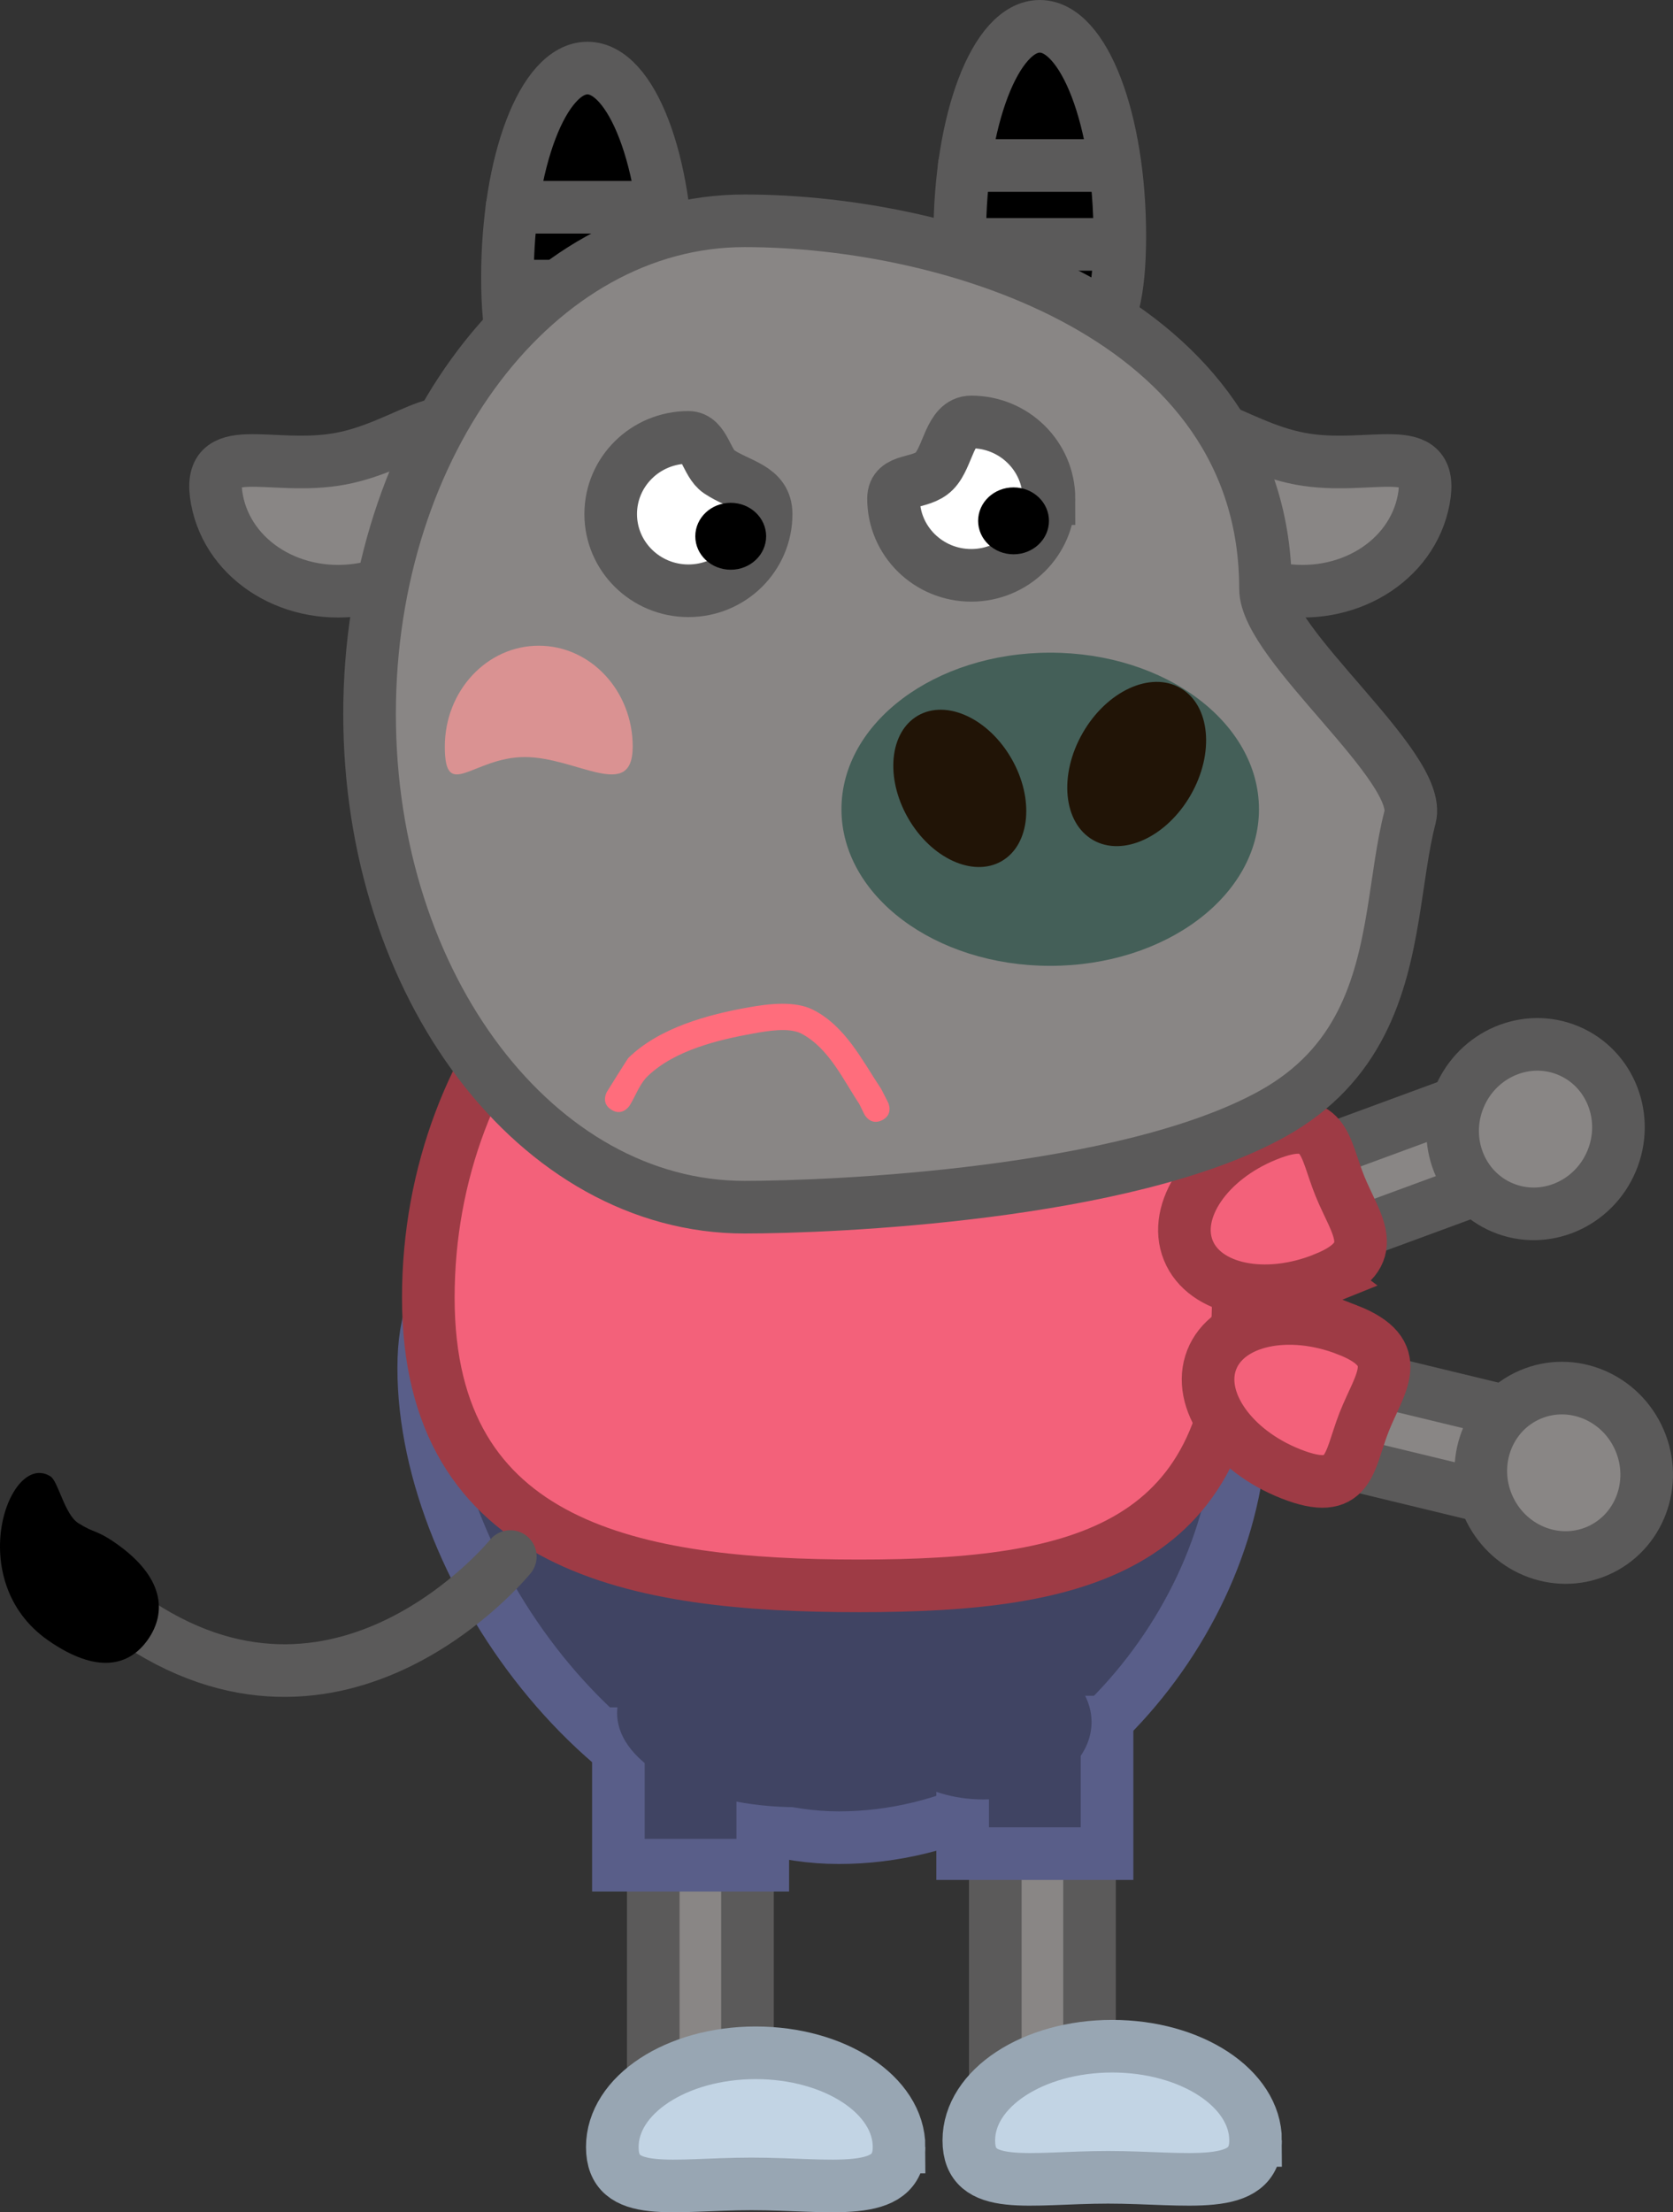 <svg version="1.1" xmlns="http://www.w3.org/2000/svg" xmlns:xlink="http://www.w3.org/1999/xlink" width="158.992" height="210.213" viewBox="0,0,158.992,210.213"><rect x="0" y="0" width="158.992" height="210.213" fill="#333333" stroke="none"/><g transform="translate(-158.626,-74.893)"><g data-paper-data="{&quot;isPaintingLayer&quot;:true}" fill-rule="nonzero" stroke-linejoin="miter" stroke-miterlimit="10" stroke-dasharray="" stroke-dashoffset="0" style="mix-blend-mode: normal"><g stroke="#5b5a5a" stroke-width="5"><path d="M265.045,97.317c0,11.004 -3.405,11.157 -7.605,11.157c-4.2,0 -7.605,-0.154 -7.605,-11.157c0,-11.004 3.405,-19.924 7.605,-19.924c4.2,0 7.605,8.92 7.605,19.924z" fill="#000000" stroke-linecap="butt"/><path d="M250.704,98.114h11.903" fill="none" stroke-linecap="round"/><path d="M262.828,90.619h-12.565" fill="none" stroke-linecap="round"/></g><g stroke="#5b5a5a" stroke-width="5"><path d="M222.06,101.285c0,11.004 -3.405,11.157 -7.605,11.157c-4.2,0 -7.605,-0.154 -7.605,-11.157c0,-11.004 3.405,-19.924 7.605,-19.924c4.2,0 7.605,8.92 7.605,19.924z" fill="#000000" stroke-linecap="butt"/><path d="M219.623,102.082h-11.903" fill="none" stroke-linecap="round"/><path d="M207.279,94.587h12.565" fill="none" stroke-linecap="round"/></g><path d="M203.296,117.881c1.099,5.925 -3.396,11.727 -10.039,12.959c-6.643,1.232 -12.92,-2.573 -14.018,-8.498c-1.099,-5.925 5.084,-2.624 11.728,-3.856c6.643,-1.232 11.232,-6.53 12.33,-0.605z" fill="#898685" stroke="#5b5a5a" stroke-width="5" stroke-linecap="butt"/><path d="M282.204,118.486c6.643,1.232 12.826,-2.069 11.728,3.856c-1.099,5.925 -7.375,9.73 -14.018,8.498c-6.643,-1.232 -11.138,-7.034 -10.039,-12.959c1.099,-5.925 5.687,-0.627 12.33,0.605z" data-paper-data="{&quot;index&quot;:null}" fill="#898685" stroke="#5b5a5a" stroke-width="5" stroke-linecap="butt"/><g stroke-width="5" stroke-linecap="butt"><path d="M253.212,273.447v-23.748h8.954v23.748z" fill="#898685" stroke="#5b5a5a"/><path d="M277.947,278.28c0,4.945 -6.49,3.504 -14.015,3.504c-7.525,0 -13.236,1.441 -13.236,-3.504c0,-4.945 6.1,-8.954 13.626,-8.954c7.525,0 13.626,4.009 13.626,8.954z" fill="#c2d4e4" stroke="#98a6b3"/></g><g stroke-width="5" stroke-linecap="butt"><path d="M220.708,273.255v-23.748h8.954v23.748z" fill="#898685" stroke="#5b5a5a"/><path d="M244.066,278.907c0,4.945 -6.49,3.504 -14.015,3.504c-7.525,0 -13.236,1.441 -13.236,-3.504c0,-4.945 6.1,-8.954 13.626,-8.954c7.525,0 13.626,4.009 13.626,8.954z" fill="#c2d4e4" stroke="#98a6b3"/></g><g fill="#404463" stroke-linecap="butt"><path d="M276.574,209.358c0,19.719 -17.386,40.153 -38.227,40.153c-20.842,0 -39.453,-24.881 -39.453,-44.601c0,-19.719 20.23,-1.011 41.072,-1.011c20.842,0 36.608,-14.26 36.608,5.459z" stroke="#595e89" stroke-width="5"/><path d="M250.109,251.026v-12.497h13.723v12.497z" stroke="#595e89" stroke-width="5"/><path d="M262.361,238.528c0,4.06 -4.608,7.351 -10.292,7.351c-5.684,0 -10.292,-3.291 -10.292,-7.351c0,-4.06 4.608,-7.351 10.292,-7.351c5.684,0 10.292,3.291 10.292,7.351z" stroke="none" stroke-width="0"/><path d="M217.394,252.127v-12.497h13.723v12.497z" stroke="#595e89" stroke-width="5"/><path d="M251.579,237.671c0,4.94 -7.68,8.944 -17.153,8.944c-9.473,0 -17.153,-4.004 -17.153,-8.944c0,-4.94 7.68,-8.944 17.153,-8.944c9.473,0 17.153,4.004 17.153,8.944z" stroke="none" stroke-width="0"/></g><path d="M276.303,198.209c0,23.815 -14.78,27.375 -36.036,27.375c-21.255,0 -40.937,-3.56 -40.937,-27.375c0,-23.815 17.231,-43.12 38.486,-43.12c21.255,0 38.486,19.306 38.486,43.12z" fill="#f3617a" stroke="#9e3b45" stroke-width="5" stroke-linecap="butt"/><g stroke-width="5" stroke-linecap="butt"><path d="M302.609,186.541l-18.856,6.942l-2.879,-7.819l18.856,-6.942z" data-paper-data="{&quot;index&quot;:null}" fill="#898685" stroke="#5b5a5a"/><path d="M284.497,196.392c-5.623,2.278 -11.417,1.073 -12.942,-2.69c-1.524,-3.763 1.799,-8.66 7.422,-10.938c5.623,-2.278 5.463,1.074 6.987,4.837c1.524,3.763 4.155,6.513 -1.468,8.79z" data-paper-data="{&quot;index&quot;:null}" fill="#f3617a" stroke="#9e3b45"/><path d="M297.324,179.145c1.73,-4.117 6.37,-6.095 10.362,-4.417c3.993,1.678 5.826,6.376 4.096,10.493c-1.73,4.117 -6.37,6.095 -10.362,4.417c-3.993,-1.678 -5.826,-6.376 -4.096,-10.493z" fill="#898685" stroke="#5b5a5a"/></g><g stroke-width="5" stroke-linecap="butt"><path d="M301.302,217.481l-19.53,-4.725l1.959,-8.098l19.53,4.725z" fill="#898685" stroke="#5b5a5a"/><path d="M286.694,201.264c5.648,2.216 3.047,4.994 1.563,8.774c-1.483,3.779 -1.286,7.129 -6.934,4.913c-5.648,-2.216 -9.024,-7.077 -7.541,-10.856c1.483,-3.779 7.264,-5.047 12.912,-2.831z" fill="#f3617a" stroke="#9e3b45"/><path d="M314.431,211.725c1.775,4.098 -0.008,8.816 -3.982,10.537c-3.974,1.721 -8.634,-0.206 -10.409,-4.304c-1.775,-4.098 0.008,-8.816 3.982,-10.537c3.974,-1.721 8.634,0.206 10.409,4.304z" fill="#898685" stroke="#5b5a5a"/></g><path d="M278.892,130.835c0,5.328 14.983,16.929 13.737,21.701c-0.724,2.774 -1.071,5.981 -1.616,9.28c-1.148,6.948 -3.176,14.307 -11.461,18.908c-13.888,7.713 -41.864,8.878 -50.176,8.878c-19.677,0 -35.629,-20.982 -35.629,-46.864c0,-25.882 15.952,-46.864 35.629,-46.864c19.677,0 49.516,9.078 49.516,34.96z" fill="#898685" stroke="#5b5a5a" stroke-width="5" stroke-linecap="butt"/><g stroke-linecap="butt"><g fill="#ffffff" stroke="#5b5a5a" stroke-width="5"><path d="M258.313,122.274c0,4.025 -3.307,7.288 -7.386,7.288c-4.079,0 -7.386,-3.263 -7.386,-7.288c0,-1.99 2.558,-1.294 3.869,-2.609c1.34,-1.345 1.455,-4.679 3.518,-4.679c4.079,0 7.386,3.263 7.386,7.288z"/></g><path d="M258.313,124.385c0,1.756 -1.507,3.179 -3.366,3.179c-1.859,0 -3.366,-1.423 -3.366,-3.179c0,-1.756 1.507,-3.179 3.366,-3.179c1.859,0 3.366,1.423 3.366,3.179z" fill="#000000" stroke="none" stroke-width="0"/></g><g stroke-linecap="butt"><g fill="#ffffff" stroke="#5b5a5a" stroke-width="5"><path d="M231.435,123.741c0,4.025 -3.307,7.288 -7.386,7.288c-4.079,0 -7.386,-3.263 -7.386,-7.288c0,-4.025 3.307,-7.288 7.386,-7.288c1.536,0 1.713,2.463 2.894,3.254c1.957,1.311 4.492,1.524 4.492,4.034z"/></g><path d="M231.435,125.851c0,1.756 -1.507,3.179 -3.366,3.179c-1.859,0 -3.366,-1.423 -3.366,-3.179c0,-1.756 1.507,-3.179 3.366,-3.179c1.859,0 3.366,1.423 3.366,3.179z" fill="#000000" stroke="none" stroke-width="0"/></g><path d="M218.754,145.838c0,5.296 -5.32,0.992 -10.25,0.992c-4.931,0 -7.605,4.304 -7.605,-0.992c0,-5.296 3.997,-9.589 8.928,-9.589c4.931,0 8.928,4.293 8.928,9.589z" fill="#da9292" stroke="none" stroke-width="0" stroke-linecap="butt"/><path d="M278.271,151.79c0,8.218 -8.882,14.879 -19.839,14.879c-10.957,0 -19.839,-6.662 -19.839,-14.879c0,-8.218 8.882,-14.879 19.839,-14.879c10.957,0 19.839,6.662 19.839,14.879z" fill="#445f58" stroke="none" stroke-width="0" stroke-linecap="butt"/><path d="M254.755,146.986c2.192,3.822 1.767,8.182 -0.948,9.74c-2.715,1.557 -6.694,-0.278 -8.885,-4.1c-2.192,-3.822 -1.767,-8.182 0.948,-9.74c2.715,-1.557 6.694,0.278 8.885,4.1z" fill="#211406" stroke="none" stroke-width="0" stroke-linecap="butt"/><path d="M270.794,140.265c2.836,1.626 3.279,6.18 0.99,10.17c-2.289,3.991 -6.443,5.908 -9.278,4.281c-2.836,-1.626 -3.279,-6.18 -0.99,-10.17c2.289,-3.991 6.443,-5.908 9.278,-4.281z" data-paper-data="{&quot;index&quot;:null}" fill="#211406" stroke="none" stroke-width="0" stroke-linecap="butt"/><path d="M242.457,181.336c-1.128,0.564 -1.693,-0.564 -1.693,-0.564l-0.482,-0.986c-1.53,-2.298 -2.883,-5.284 -5.473,-6.665c-1.197,-0.638 -3.324,-0.251 -4.558,-0.03c-3.348,0.599 -7.519,1.594 -10.074,4.063c-0.784,0.758 -1.134,1.863 -1.712,2.788c0,0 -0.669,1.07 -1.739,0.401c-1.07,-0.669 -0.401,-1.739 -0.401,-1.739c0.149,-0.239 1.926,-3.096 2.028,-3.196c2.951,-2.873 7.562,-4.115 11.469,-4.805c1.821,-0.322 4.329,-0.638 6.063,0.236c3.096,1.56 4.685,4.836 6.495,7.547l0.64,1.258c0,0 0.564,1.128 -0.564,1.693z" data-paper-data="{&quot;index&quot;:null}" fill="#ff6d7c" stroke="none" stroke-width="0.5" stroke-linecap="butt"/><path d="M207.125,222.798c0,0 -16.16,19.917 -36.25,5.75" fill="none" stroke="#5b5a5a" stroke-width="5" stroke-linecap="round"/><path d="M169.624,221.528c4.642,3.24 4.843,6.603 3.065,9.151c-1.778,2.548 -4.861,3.315 -9.503,0.075c-8.127,-5.672 -3.685,-18.067 0.242,-15.569c0.726,0.462 1.339,3.615 2.635,4.436c1.558,0.987 1.706,0.613 3.562,1.908z" fill="#000000" stroke="#000000" stroke-width="0" stroke-linecap="butt"/></g></g></svg>